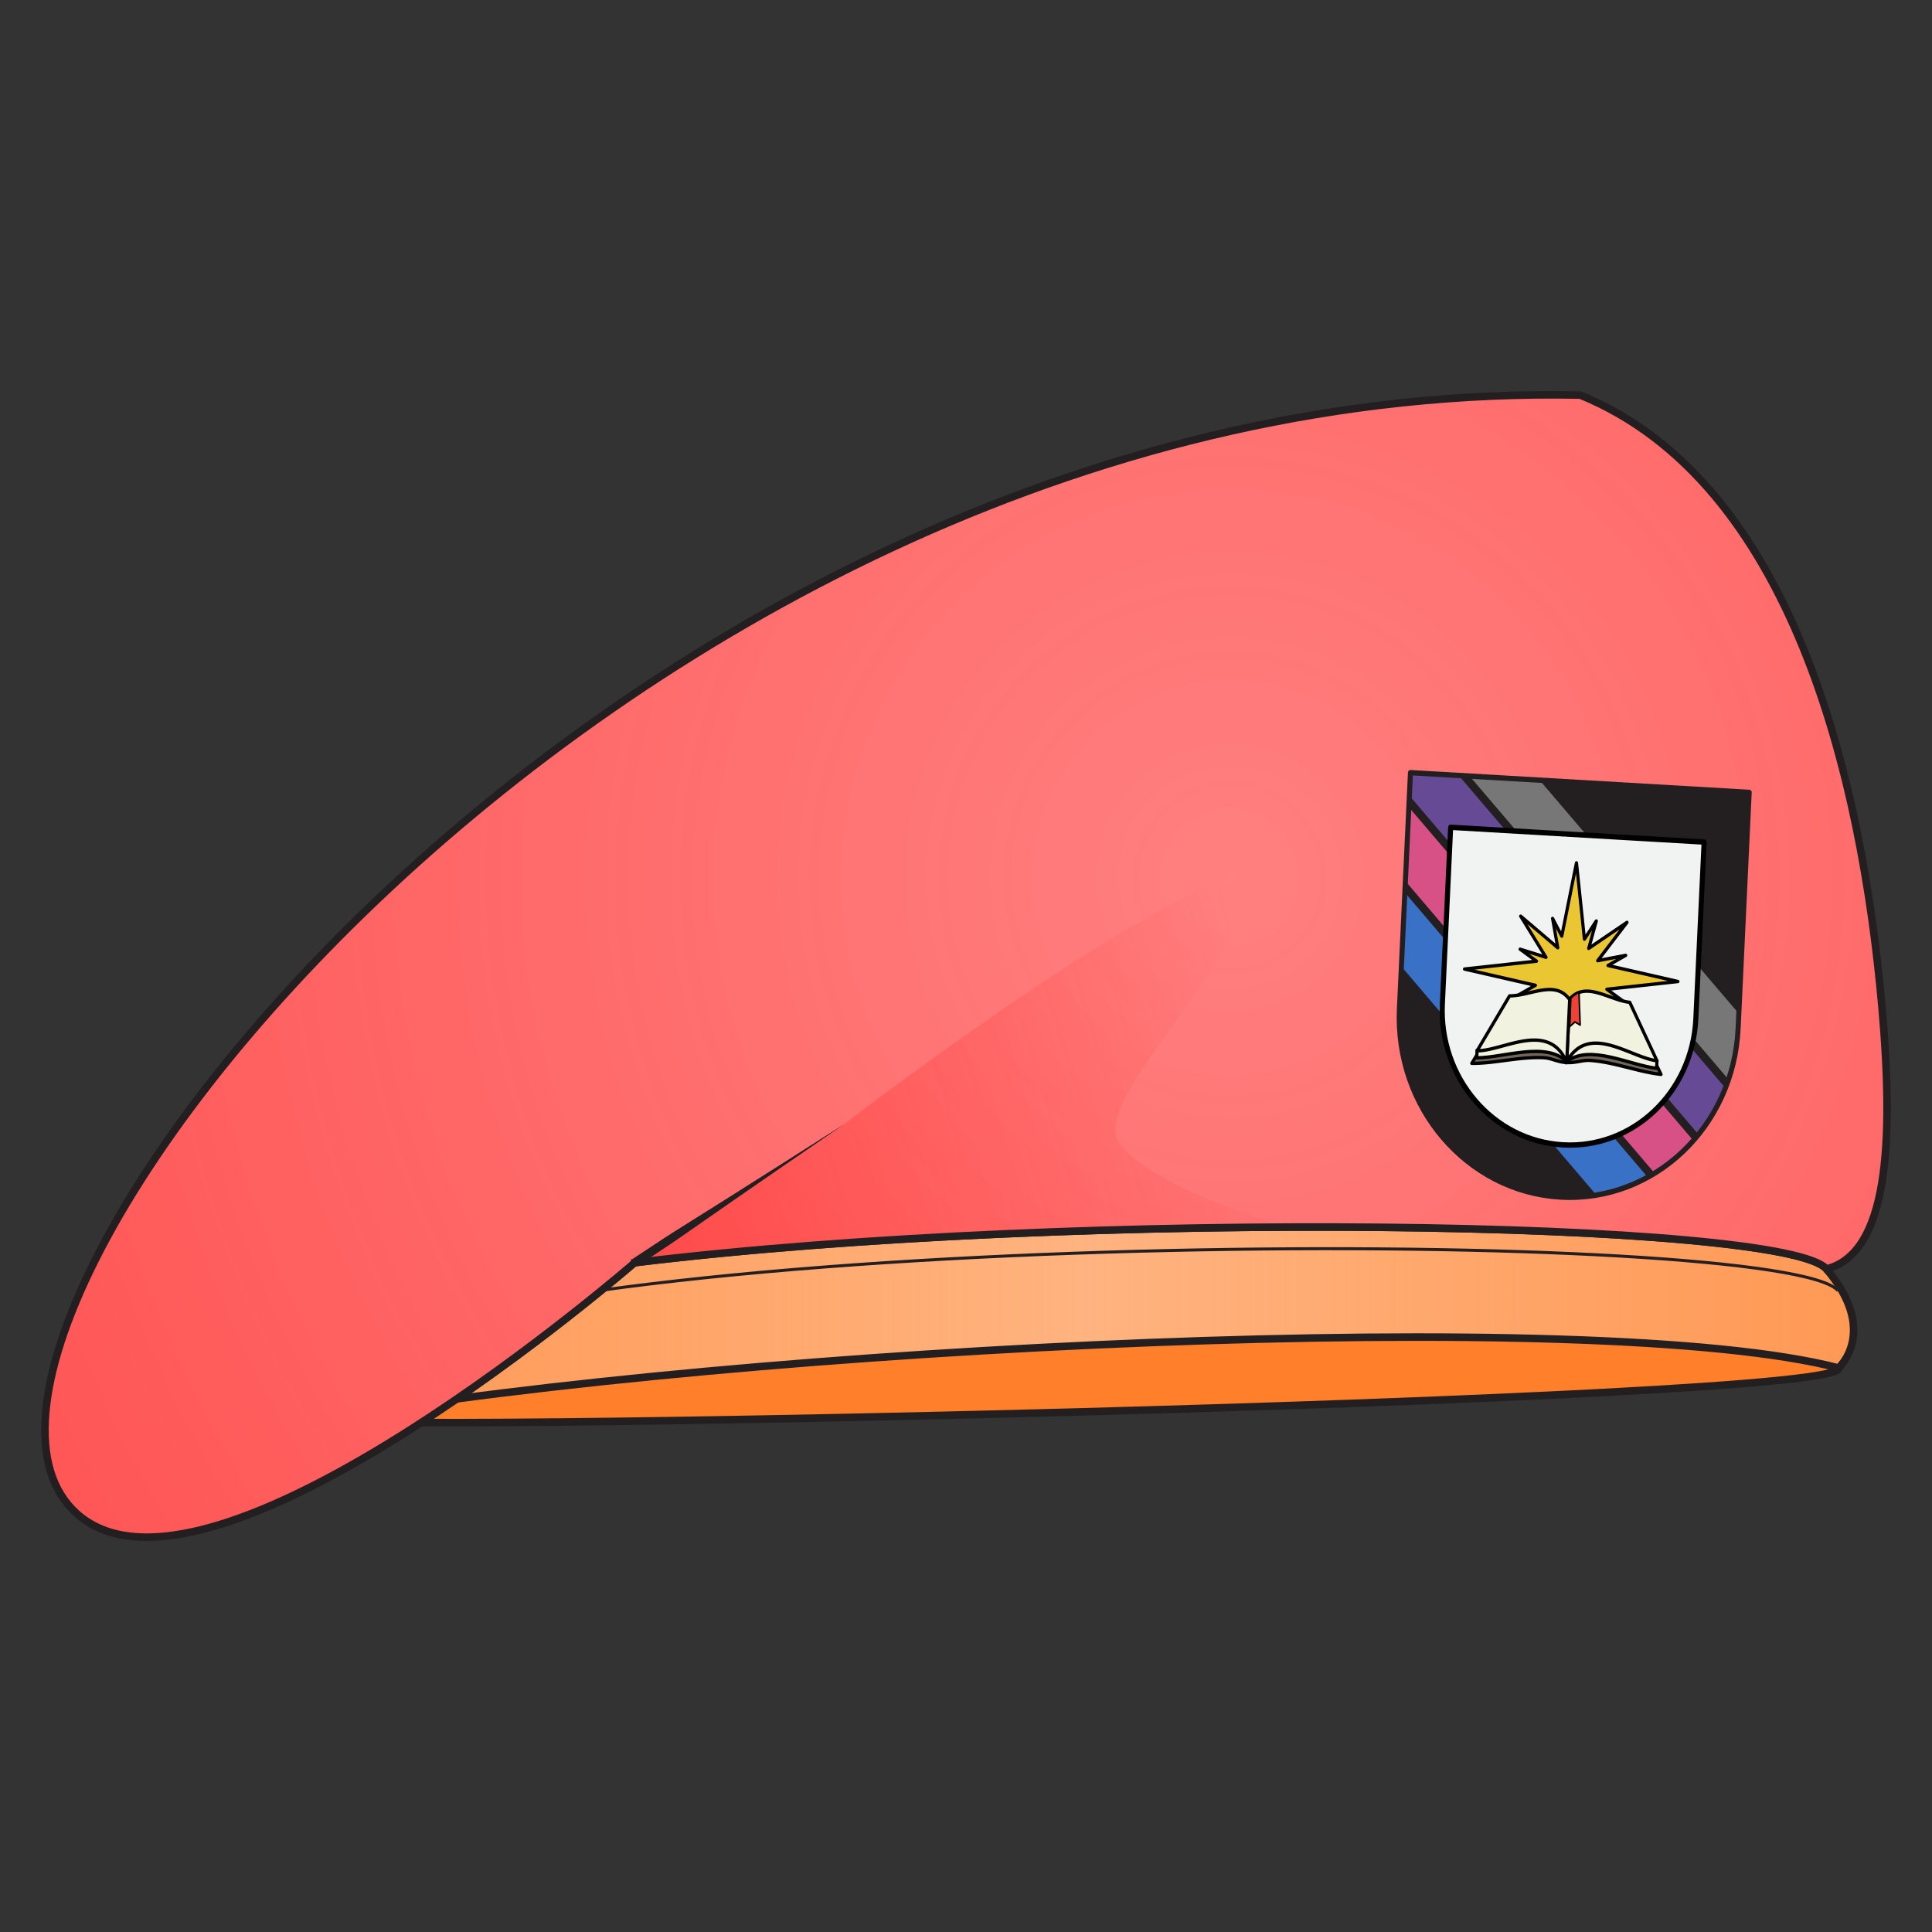 <svg xmlns="http://www.w3.org/2000/svg" xmlns:xlink="http://www.w3.org/1999/xlink" viewBox="0 0 256 256">
    <rect x="0" y="0" width="256" height="256" fill="#333333" stroke="none"/>
    <defs>
        <linearGradient id="innoGrad3">
            <stop offset="0" stop-color="#ff2a2a" stop-opacity="0"/>
            <stop offset="1" stop-color="#ff2a2a" stop-opacity=".502"/>
        </linearGradient>
        <linearGradient id="innoGrad2">
            <stop offset="0" stop-color="#ff2a2a" stop-opacity=".502"/>
            <stop offset="1" stop-color="#ff2a2a" stop-opacity="0"/>
        </linearGradient>
        <linearGradient id="innoGrad1">
            <stop offset="0" stop-color="#ff7f2a" stop-opacity=".502"/>
            <stop offset=".5" stop-color="#ff7f2a" stop-opacity="0"/>
            <stop offset="1" stop-color="#ff7f2a" stop-opacity=".502"/>
        </linearGradient>
        <linearGradient id="linearGradient855" x1="42.611" x2="246.112" y1="175.326" y2="175.326" gradientUnits="userSpaceOnUse" xlink:href="#innoGrad1"/>
        <linearGradient id="linearGradient885" x1="84.414" x2="170.58" y1="167.79" y2="141.82" gradientUnits="userSpaceOnUse" xlink:href="#innoGrad2"/>
        <radialGradient id="radialGradient893" cx="153.821" cy="119.399" r="122.546" fx="153.821" fy="119.399" gradientTransform="matrix(1.475 0 0 1.476 -63.92 -59.945)" gradientUnits="userSpaceOnUse" xlink:href="#innoGrad3"/>
    </defs>
    <path fill="#ff7f2a" stroke="#231f20" stroke-miterlimit="10" d="M243.61 181.26c-4.756-11.196-189.098-6.309-200.499 6.717-1.799 2.056 202.411-2.218 200.5-6.717z"/>
    <path fill="#ffb380" d="M242.011 168.145c7.036 8.316 1.6 13.115 1.6 13.115-31.977-8.317-144.54-2.879-200.5 6.717v-11.56c35.815-16.909 191.865-16.588 198.9-8.272z"/>
    <path fill="url(#linearGradient855)" stroke="#231f20" stroke-miterlimit="10" d="M242.011 168.145c7.036 8.316 1.6 13.115 1.6 13.115-31.977-8.317-144.54-2.879-200.5 6.717v-11.56c35.815-16.909 191.865-16.588 198.9-8.272z"/>
    <path fill="none" stroke="#231f20" stroke-miterlimit="10" stroke-width=".4" d="M44.645 179.293c35.815-16.909 191.865-16.587 198.9-8.271"/>
    <path fill="#ff8080" d="M84.1 167.315c59.222-7.226 152.509-5.556 157.911.83 8.155-2.085 8.965-16.606 7.355-34.75-2.682-30.242-11.831-69.528-39.972-81.044-127.27-2.56-226.949 126.834-198.58 148.74C29.04 215.168 84.1 167.316 84.1 167.316z"/>
    <path fill="url(#linearGradient885)" d="M163.027 116.326c8.115 5.318-19.026 28.828-14.83 34.986 4.198 6.157 22.383 11.28 22.383 11.28-28.59.122-60.75 1.583-86.48 4.723l27.763-18.362s35.153-27.073 51.164-32.627z"/>
    <path fill="url(#radialGradient893)" stroke="#231f20" stroke-miterlimit="10" d="M84.1 167.315c59.222-7.226 152.509-5.556 157.911.83 8.155-2.085 8.965-16.606 7.355-34.75-2.682-30.242-11.831-69.528-39.972-81.044-127.27-2.56-226.949 126.834-198.58 148.74C29.04 215.168 84.1 167.316 84.1 167.316z"/>
    <path fill="#231f20" d="M111.863 148.953c-27.962 17.81-18.705 11.689-28.077 17.887l.628.95c9.372-6.199.117-.076 27.45-18.837z"/>
    <g>
        <path fill="#231f20" d="M186.936 102.416l-1.502 31.297c-.627 13.069 8.899 24.233 21.277 24.937 12.378.703 22.92-9.32 23.548-22.39l1.502-31.296z"/>
        <path fill="#777" d="M204.018 103.387l-9.265-.527 34.243 40.135a24.83 24.83 0 0 0 1.263-6.734l.097-2.005z"/>
        <path fill="#674a95" d="M186.79 105.47l38.239 44.817a23.817 23.817 0 0 0 3.556-6.164l-35.276-41.345-6.373-.362z"/>
        <path fill="#d75086" d="M186.716 106.995l-.47 9.782 32.991 38.666a22.728 22.728 0 0 0 5.111-4.342z"/>
        <path fill="#3971c6" d="M185.704 128.084l25.845 30.291a21.44 21.44 0 0 0 6.773-2.394l-32.148-37.679z"/>
        <path fill="#f1f2f2" stroke="#000" stroke-linejoin="round" stroke-width="3" d="M-94.102-1.223v99.591c0 41.588 33.713 75.301 75.301 75.301 41.59 0 75.301-33.713 75.301-75.3V-1.224z" transform="matrix(.223 .013 -.011 .235 213.19 111.132)"/>
        <path fill="none" stroke="#231f20" stroke-linejoin="round" stroke-width="3" d="M-119.43-30.637v133.09c0 55.576 45.052 100.63 100.628 100.63 55.577 0 100.63-45.054 100.63-100.63v-133.09z" transform="matrix(.223 .013 -.011 .235 213.19 111.132)"/>
        <path fill="#ebc633" stroke="#000" stroke-linecap="square" stroke-linejoin="round" stroke-width="1.887" d="M112.549 128.93l-16.133 22.29 22.847-16.536L115.377 151l5.938-9.65 6.032 27.675 7.481-28.633L141.355 151l-3.731-15.666 21.949 15.886-16.288-22.505 16.44 3.916-10.207-6.279 41.873-6.71-41.872-6.71 10.206-6.28-16.44 3.916 16.288-22.505-21.949 15.887 3.731-15.667-6.527 10.608-6.833-42.645-6.68 41.687-5.938-9.65 3.886 16.316-22.847-16.536 16.134 22.291-15.543-3.702 10.053 6.186-42.461 6.804 42.462 6.803-10.054 6.186z" transform="matrix(.223 .013 -.011 .235 180.966 99.45)"/>
        <path fill="#726658" stroke="#000" stroke-linejoin="round" stroke-width="1.887" d="M18.881 98.15c-10.806-.555-29.309-10.589-37.692-1.91-8.378-8.679-26.886 1.355-37.688 1.91a23108.638 23108.638 0 0 1-18.537 32.674c13.286-.587 28.544-5.506 42.637-5.527 4.698-.007 7.926 1.977 13.588 1.952 5.663-.025 9.053-1.979 13.838-1.952 14.023.08 29.183 4.943 42.39 5.527A19734.316 19734.316 0 0 1 18.88 98.15z" transform="matrix(.223 .013 -.011 .235 213.19 111.132)"/>
        <path fill="#f1f2e0" stroke="#000" stroke-linejoin="round" stroke-width="1.887" d="M-18.812 111.772H-52.06l-20.188 11.523v4.253c15.617-.789 40.583-11.739 53.438-.764h.001c12.854-10.976 37.821-.025 53.438.764v-4.253l-20.188-11.523h-33.249" transform="matrix(.223 .013 -.011 .235 213.19 111.132)"/>
        <path fill="#f1f2e0" stroke="#000" stroke-linejoin="round" stroke-width="1.887" d="M-18.81 126.785c11.911-23.026 37.827-4.275 53.44-3.489a28649.854 28649.854 0 0 1-17.733-31.959C4.33 90.655-9.82 80.52-18.812 91.524c.001 10.335.003 24.924.002 35.261z" transform="matrix(.223 .013 -.011 .235 213.19 111.132)"/>
        <path fill="#ef4136" stroke="#000" stroke-linejoin="round" stroke-width=".943" d="M-18.163 91.051s.677-.834 1.944-1.852c1.267-1.016 2.73-1.92 2.73-1.92.54 6.154 1.08 12.308 1.622 18.461a184.702 184.702 0 0 1-3.153-1.588 94.281 94.281 0 0 1-2.985 2.754c-.065-6.34-.095-9.512-.158-15.855z" transform="matrix(.223 .013 -.011 .235 213.19 111.132)"/>
        <path fill="#f1f2e0" stroke="#000" stroke-linejoin="round" stroke-width="1.887" d="M-18.806 91.825c-8.992-11.004-23.14-.867-35.709-.186a32508.463 32508.463 0 0 1-17.733 31.96c15.613-.788 41.53-19.538 53.44 3.487-.002-10.337.001-24.925.002-35.26z" transform="matrix(.223 .013 -.011 .235 213.19 111.132)"/>
    </g>
</svg>
